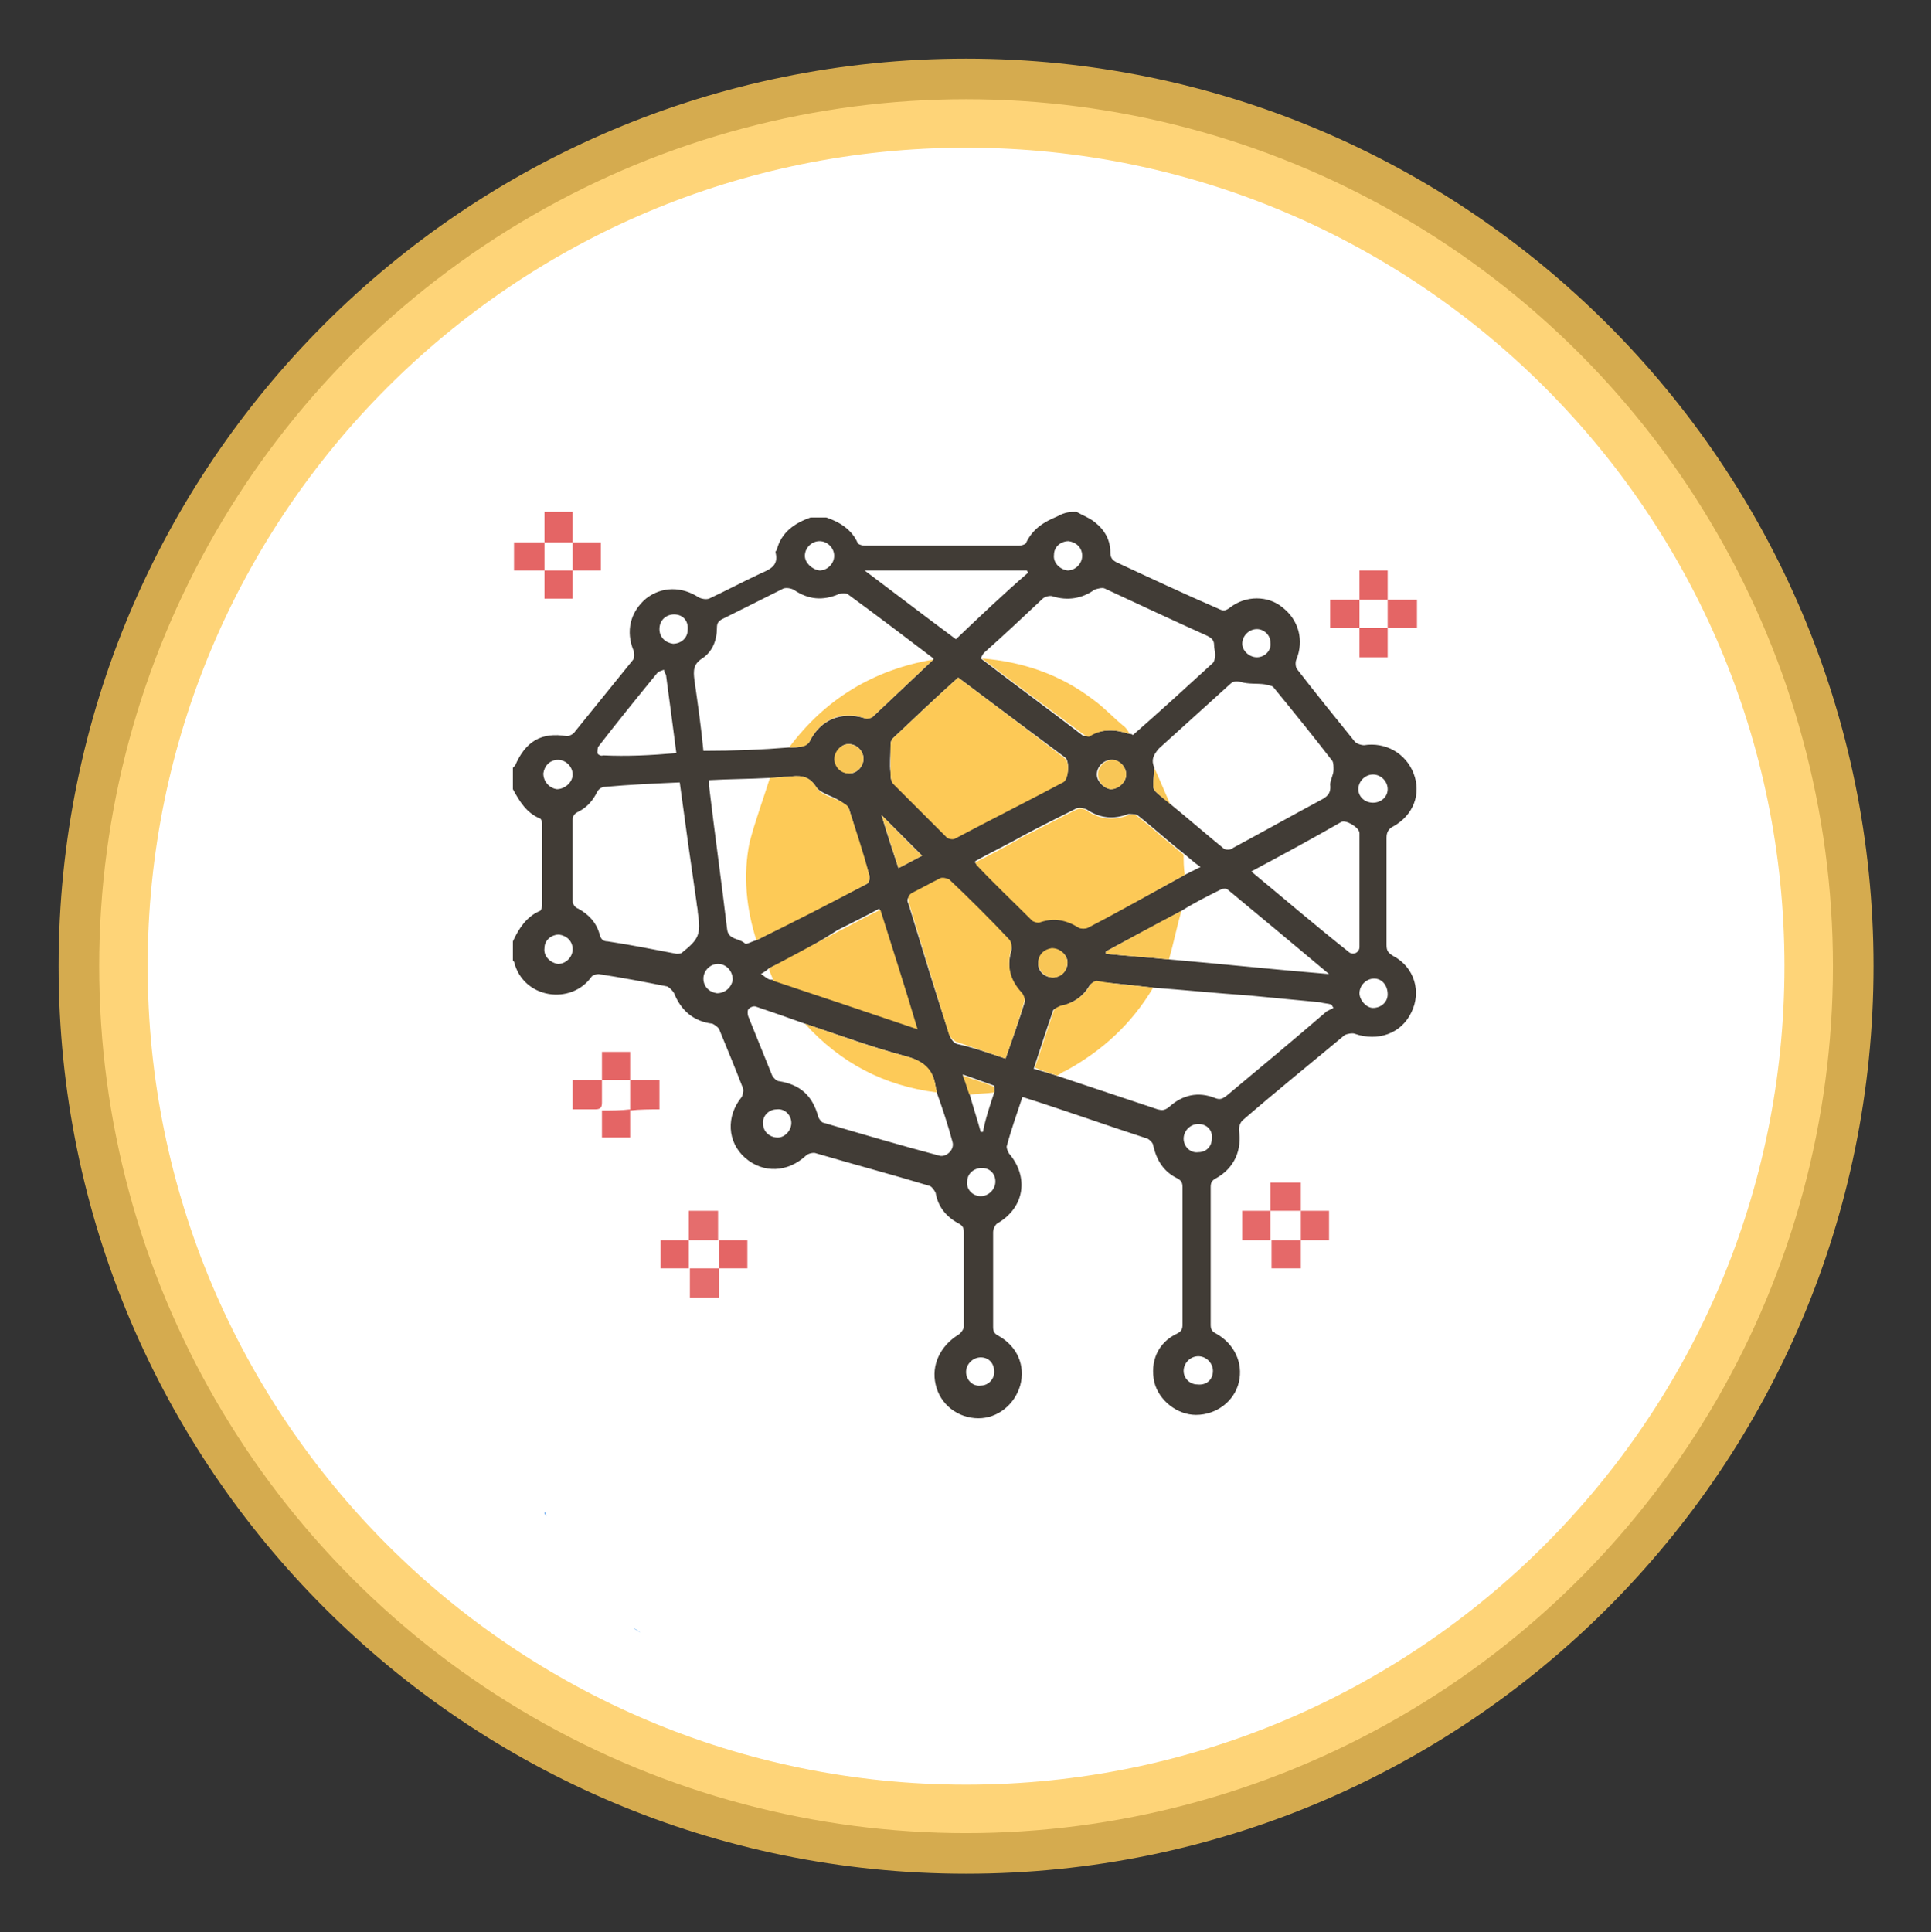 <?xml version="1.0" encoding="utf-8"?>
<!-- Generator: Adobe Illustrator 25.4.1, SVG Export Plug-In . SVG Version: 6.00 Build 0)  -->
<svg version="1.1" id="Layer_1" xmlns="http://www.w3.org/2000/svg" xmlns:xlink="http://www.w3.org/1999/xlink" x="0px" y="0px"
	 viewBox="0 0 171.3 171.4" style="enable-background:new 0 0 171.3 171.4;" xml:space="preserve">
<rect x="0" y="0" width="171.3" height="171.4" fill="#333333" stroke="none"/>
<style type="text/css">
	.st0{fill:#FFFFFF;}
	.st1{fill:none;stroke:#000000;stroke-width:1.072;stroke-miterlimit:10;}
	.st2{fill:none;stroke:#000000;stroke-width:1.078;stroke-miterlimit:10;}
	.st3{fill:none;stroke:#000000;stroke-width:1.082;stroke-miterlimit:10;}
	.st4{fill:none;stroke:#000000;stroke-width:1.07;stroke-miterlimit:10;}
	.st5{fill:none;stroke:#000000;stroke-width:1.061;stroke-miterlimit:10;}
	.st6{fill:none;stroke:#000000;stroke-width:1.078;stroke-miterlimit:10;}
	.st7{fill:none;stroke:#000000;stroke-width:1.064;stroke-miterlimit:10;}
	.st8{fill:none;stroke:#000000;stroke-width:1.071;stroke-miterlimit:10;}
	.st9{fill:none;stroke:#000000;stroke-width:0.896;stroke-miterlimit:10;}
	.st10{fill:#2284EB;}
	.st11{fill:#2682E8;}
	.st12{opacity:0.8;fill:#FFFF00;}
	.st13{fill:none;stroke:#000000;stroke-width:1.587;stroke-linecap:round;stroke-miterlimit:10;}
	.st14{fill:#040303;}
	.st15{opacity:0.8;fill:#103F84;}
	.st16{opacity:0.8;fill:#154EAA;}
	.st17{fill:#1955CD;}
	.st18{opacity:0.8;fill:#2A9B2F;}
	.st19{fill:#2A9B2F;}
	.st20{fill:#90DB5A;}
	.st21{opacity:0.8;fill:#FDC957;}
	.st22{fill:#413C36;}
	.st23{fill:#E46565;}
	.st24{fill:#E56D6D;}
	.st25{fill:#E56969;}
	.st26{fill:#FDC956;}
	.st27{fill:#FDC957;}
	.st28{fill:#FDCA57;}
	.st29{fill:#FCC856;}
	.st30{fill:#FCC957;}
	.st31{fill:#FCC958;}
	.st32{fill:#FDCA58;}
	.st33{fill:#FAC857;}
	.st34{fill:#F8C656;}
	.st35{opacity:0.8;fill:#71C0E7;}
	.st36{fill:#EFBF20;}
	.st37{fill:#71C0E7;}
	.st38{fill:#050503;}
	.st39{fill:#040506;}
	.st40{fill:#090C0E;}
	.st41{fill:#0D0C08;}
	.st42{fill:#07090B;}
	.st43{fill:#F8E3AB;}
	.st44{fill:#060503;}
	.st45{fill:#F7E3AD;}
	.st46{fill:#C3E3FE;}
	.st47{fill:#C1E3FD;}
	.st48{opacity:0.8;fill:#B7835A;}
	.st49{fill:#97C767;}
	.st50{fill:#88B858;}
	.st51{fill:#B7835A;}
	.st52{fill:#72B147;}
	.st53{clip-path:url(#SVGID_00000102518593390286811060000017838595840704157825_);fill:#946A49;}
	.st54{clip-path:url(#SVGID_00000163794344478933851570000013307527353278124937_);fill:#64A43A;}
	.st55{clip-path:url(#SVGID_00000039105525533351346640000015344185688289336992_);fill:#5A9A30;}
	.st56{fill:#5A5952;}
	.st57{fill:#765338;}
	.st58{fill:#496E2E;}
	.st59{fill:#5B422D;}
	.st60{fill:#3B6121;}
	.st61{fill:#4F3624;}
	.st62{fill:#362518;}
	.st63{fill:#57704C;}
	.st64{fill:#320000;}
	.st65{fill:#628D79;}
	.st66{fill:#688774;}
	.st67{fill:#6FA895;}
	.st68{fill:#608875;}
	.st69{fill:#557562;}
	.st70{fill:#6C8573;}
	.st71{fill:#826C6B;}
	.st72{fill:#655450;}
	.st73{fill:#6FA995;}
	.st74{fill:#667C68;}
	.st75{fill:#5D6E5C;}
	.st76{fill:#617261;}
	.st77{fill:#5C735F;}
	.st78{fill:#57705D;}
	.st79{fill:#5F7966;}
	.st80{fill:#5F7662;}
	.st81{fill:#5F7A66;}
	.st82{fill:#647364;}
	.st83{fill:#607B68;}
	.st84{fill:#677765;}
	.st85{fill:#657B67;}
	.st86{fill:#4C5F54;}
	.st87{fill:#657C65;}
	.st88{fill:#617E6C;}
	.st89{fill:#5F7460;}
	.st90{fill:#5F7560;}
	.st91{fill:#627E67;}
	.st92{fill:#647D68;}
	.st93{fill:#617C68;}
	.st94{fill:#5E7B68;}
	.st95{fill:#617E6B;}
	.st96{fill:#607564;}
	.st97{fill:#607F6B;}
	.st98{fill:#617862;}
	.st99{fill:#72706B;}
	.st100{fill:#617963;}
	.st101{fill:#667D66;}
	.st102{fill:#607A66;}
	.st103{fill:#637A64;}
	.st104{fill:#607963;}
	.st105{fill:#627B68;}
	.st106{fill:#627A64;}
	.st107{fill:#637E67;}
	.st108{fill:#697C69;}
	.st109{fill:#687A67;}
	.st110{fill:#65806A;}
	.st111{fill:#648069;}
	.st112{fill:#637F68;}
	.st113{fill:#6A7D6B;}
	.st114{fill:#647F68;}
	.st115{fill:#6A7C6A;}
	.st116{fill:#637D68;}
	.st117{fill:#657B69;}
	.st118{fill:#6B7D6B;}
	.st119{fill:#627D66;}
	.st120{fill:#677A68;}
	.st121{fill:#647A68;}
	.st122{fill:#667866;}
	.st123{fill:#697B69;}
	.st124{fill:#737C6F;}
	.st125{fill:#6A7C69;}
	.st126{fill:#657C6A;}
	.st127{fill:#5D7263;}
	.st128{fill:#747F75;}
	.st129{fill:#6C8370;}
	.st130{fill:#6B806E;}
	.st131{fill:#6E786E;}
	.st132{fill:#617762;}
	.st133{fill:#69816F;}
	.st134{fill:#6E8572;}
	.st135{fill:#6C7E6F;}
	.st136{fill:#6D8572;}
	.st137{fill:#717B71;}
	.st138{fill:#787F79;}
	.st139{fill:#6C8775;}
	.st140{fill:#6D8475;}
	.st141{fill:#70876E;}
	.st142{fill:#6F9784;}
	.st143{fill:#7F9986;}
	.st144{fill:#7B9086;}
	.st145{fill:#6C9280;}
	.st146{fill:#76867C;}
	.st147{fill:#7F847A;}
	.st148{fill:#75917F;}
	.st149{fill:#7D8980;}
	.st150{fill:#839489;}
	.st151{fill:#889B91;}
	.st152{fill:#76887E;}
	.st153{fill:#7B9481;}
	.st154{fill:#778C82;}
	.st155{fill:#7C9684;}
	.st156{fill:#7C8E84;}
	.st157{fill:#74927F;}
	.st158{fill:#829C8A;}
	.st159{fill:#7C9784;}
	.st160{fill:#808F79;}
	.st161{fill:#7C8F85;}
	.st162{fill:#718E7C;}
	.st163{fill:#74897F;}
	.st164{fill:#799886;}
	.st165{fill:#779280;}
	.st166{fill:#728F7B;}
	.st167{fill:#7C9A88;}
	.st168{fill:#7C8F78;}
	.st169{fill:#7E9C8A;}
	.st170{fill:#779482;}
	.st171{fill:#77897F;}
	.st172{fill:#819E8C;}
	.st173{fill:#7B9381;}
	.st174{fill:#799482;}
	.st175{fill:#718E7B;}
	.st176{fill:#709986;}
	.st177{fill:#7C8A81;}
	.st178{fill:#819784;}
	.st179{fill:#6D9482;}
	.st180{fill:#778B82;}
	.st181{fill:#7F8E84;}
	.st182{fill:#7C9C8A;}
	.st183{fill:#728E7A;}
	.st184{fill:#869E8C;}
	.st185{fill:#72887E;}
	.st186{fill:#738F7B;}
	.st187{fill:#748F7B;}
	.st188{fill:#788B82;}
	.st189{fill:#829086;}
	.st190{fill:#7E8077;}
	.st191{fill:#7A9886;}
	.st192{fill:#7B9886;}
	.st193{fill:#809A88;}
	.st194{fill:#758A80;}
	.st195{fill:#89ABA0;}
	.st196{fill:#839C8A;}
	.st197{fill:#778E7C;}
	.st198{fill:#849C8A;}
	.st199{fill:#788980;}
	.st200{fill:#758A81;}
	.st201{fill:#66826B;}
	.st202{fill:#7F8278;}
	.st203{fill:#7B8D77;}
	.st204{fill:#252326;}
	.st205{fill:#C6B7B4;}
	.st206{fill:#C8B9B6;}
	.st207{fill:#C3B4B1;}
	.st208{fill:#D6C7C4;}
	.st209{fill:#C7B8B5;}
	.st210{fill:#C9BAB6;}
	.st211{fill:#AEA29F;}
	.st212{fill:#B2A5A2;}
	.st213{fill:#CBBCB9;}
	.st214{fill:#47704C;}
	.st215{fill:#B1A4A1;}
	.st216{fill:#AFA29F;}
	.st217{fill:#BEB1AE;}
	.st218{fill:#C9BBB7;}
	.st219{fill:#B3A6A3;}
	.st220{fill:#C1B3B0;}
	.st221{fill:#B5A9A5;}
	.st222{fill:#DBCAC7;}
	.st223{fill:#B4A8A4;}
	.st224{fill:#DAC9C6;}
	.st225{fill:#ADA09D;}
	.st226{fill:#BFB1AE;}
	.st227{fill:#AEA19E;}
	.st228{fill:#BBAFAB;}
	.st229{fill:#D7C7C4;}
	.st230{fill:#D6C6C3;}
	.st231{fill:#B6A9A5;}
	.st232{fill:#DACAC7;}
	.st233{fill:#B2A6A2;}
	.st234{fill:#C5B7B4;}
	.st235{fill:#CDBEBB;}
	.st236{fill:#BBAEAA;}
	.st237{fill:#D5C5C2;}
	.st238{fill:#D9C8C5;}
	.st239{fill:#D8C8C5;}
	.st240{fill:#CABBB8;}
	.st241{fill:#B7AAA6;}
	.st242{fill:#BFB2AE;}
	.st243{fill:#D3C3C0;}
	.st244{fill:#B9ACA8;}
	.st245{fill:#CFC0BD;}
	.st246{fill:#B3A7A3;}
	.st247{fill:#BEB1AD;}
	.st248{fill:#BCAFAB;}
	.st249{fill:#C4B5B2;}
	.st250{fill:#DDCCC9;}
	.st251{fill:#B7AAA7;}
	.st252{fill:#ADA19E;}
	.st253{fill:#C9BAB7;}
	.st254{fill:#B8ABA7;}
	.st255{fill:#D1C2BF;}
	.st256{fill:#B0A3A0;}
	.st257{fill:#D2C3C0;}
	.st258{fill:#C0B2AF;}
	.st259{fill:#BBAEAB;}
	.st260{fill:#D2C2BF;}
	.st261{fill:#BDB1AD;}
	.st262{fill:#BAADA9;}
	.st263{fill:#C2B4B1;}
	.st264{fill:#D9C9C6;}
	.st265{fill:#BDB0AC;}
	.st266{fill:#C5B6B3;}
	.st267{fill:#6C6463;}
	.st268{fill:#DCCBC8;}
	.st269{fill:#B7ABA7;}
	.st270{fill:#D0C1BE;}
	.st271{fill:#786F6D;}
	.st272{fill:#DCCCC9;}
	.st273{fill:#7A706F;}
	.st274{fill:#7C7271;}
	.st275{fill:#6B6362;}
	.st276{fill:#766D6C;}
	.st277{fill:#7A716F;}
	.st278{fill:#DBC9C6;}
	.st279{fill:#121111;}
	.st280{fill:#79706E;}
	.st281{fill:#665E5D;}
	.st282{fill:#685F5E;}
	.st283{fill:#D5C6C3;}
	.st284{fill:#645C5C;}
	.st285{fill:#665E5E;}
	.st286{fill:#68605F;}
	.st287{fill:#6D6564;}
	.st288{fill:#716968;}
	.st289{fill:#756C6B;}
	.st290{fill:#E1D9D4;}
	.st291{fill:#796F6D;}
	.st292{fill:#E0D8D3;}
	.st293{fill:#7E7372;}
	.st294{fill:#E2DBD6;}
	.st295{fill:#807675;}
	.st296{fill:#E2DAD5;}
	.st297{fill:#6C6361;}
	.st298{fill:#726A69;}
	.st299{fill:#242225;}
	.st300{fill:#746B6A;}
	.st301{fill:#E1DAD5;}
	.st302{fill:#222123;}
	.st303{fill:#555052;}
	.st304{fill:#608874;}
	.st305{fill:#DFD7D2;}
	.st306{fill:#DED5D0;}
	.st307{fill:#565052;}
	.st308{fill:#736A69;}
	.st309{fill:#222124;}
	.st310{fill:#524D4E;}
	.st311{fill:#131111;}
	.st312{fill:#232124;}
	.st313{fill:#222022;}
	.st314{fill:#635859;}
	.st315{fill:#6A886C;}
	.st316{fill:#777E73;}
	.st317{fill:#290101;}
	.st318{fill:#7B8378;}
	.st319{fill:#6E8C71;}
	.st320{fill:#300101;}
	.st321{fill:#466F4B;}
	.st322{fill:#E3DCD7;}
	.st323{fill:#E3DBD6;}
	.st324{fill:#131212;}
	.st325{fill:#E0D7D2;}
	.st326{fill:#0E0C0C;}
	.st327{fill:#585153;}
	.st328{fill:#060404;}
	.st329{fill:#020101;}
	.st330{fill:#020202;}
	.st331{fill:#5B5355;}
	.st332{fill:#0E0D0D;}
	.st333{fill:#DFD5D0;}
	.st334{fill:#0F0C0C;}
	.st335{fill:#534D4E;}
	.st336{fill:#030202;}
	.st337{fill:#554F51;}
	.st338{fill:#070707;}
	.st339{fill:#DED3CF;}
	.st340{fill:#817675;}
	.st341{fill:#050404;}
	.st342{fill:#554D4F;}
	.st343{fill:#565152;}
	.st344{fill:#DFD6D1;}
	.st345{fill:#827876;}
	.st346{fill:#C3B5B2;}
	.st347{fill:#B6AAA6;}
	.st348{fill:#DBD1CC;}
	.st349{fill:#595153;}
	.st350{fill:#DBD0CB;}
	.st351{fill:#DCD2CE;}
	.st352{fill:#7F7573;}
	.st353{fill:#E0D9D4;}
	.st354{fill:#D5C6C2;}
	.st355{fill:#DDD5D1;}
	.st356{fill:#DFD8D4;}
	.st357{fill:#6F6564;}
	.st358{fill:#DAD0CB;}
	.st359{opacity:0.8;fill:#FD7E01;}
	.st360{fill:#020303;}
	.st361{fill:#1A56CD;}
	.st362{fill:#FD7E01;}
	.st363{fill:#E06E07;}
	.st364{fill:#4D88E8;}
	.st365{opacity:0.8;fill:#B665C2;}
	.st366{fill:#E685F9;}
	.st367{fill:#B665C2;}
	.st368{fill:#D376E1;}
	.st369{fill:#6BE7FA;}
	.st370{fill:#6BE8FA;}
	.st371{opacity:0.8;fill:#2AB2FD;}
	.st372{fill:#2AB2FD;}
	.st373{fill:#2BB2FD;}
	.st374{fill:#2CB3FD;}
	.st375{fill:#2EB4FD;}
	.st376{fill:#2EB5FD;}
	.st377{fill:#2FB5FD;}
	.st378{opacity:0.8;fill:#F24234;}
	.st379{fill:#030302;}
	.st380{fill:#CDD6DA;}
	.st381{fill:#02A7F2;}
	.st382{fill:#F24234;}
	.st383{fill:#FD5622;}
	.st384{fill:#FDDA00;}
	.st385{fill:#3E50B3;}
	.st386{fill:#60A817;}
	.st387{fill:#A3C200;}
	.st388{fill:#A3C300;}
	.st389{fill:#008900;}
	.st390{fill:#FDE93A;}
	.st391{fill:#FD9701;}
	.st392{fill:#00BAD2;}
	.st393{fill:#7D8C92;}
	.st394{fill:#5F7C89;}
	.st395{fill:#9C9C9C;}
	.st396{fill:#00818D;}
	.st397{fill:#F17A00;}
	.st398{fill:#F9D533;}
	.st399{fill:#539214;}
	.st400{fill:#007600;}
	.st401{fill:#8EAA00;}
	.st402{fill:#FABE08;}
	.st403{fill:#8CA700;}
	.st404{fill:#36464E;}
</style>
<circle class="st0" cx="85.7" cy="85.7" r="76.9"/>
<g>
	<path class="st10" d="M56.2,144.4c0.2,0.2,0.5,0.3,0.7,0.5C56.7,144.7,56.5,144.6,56.2,144.4z"/>
	<path class="st11" d="M48.3,134.1c0.1,0.1,0.1,0.3,0.2,0.4C48.4,134.4,48.3,134.3,48.3,134.1z"/>
</g>
<g>
	<path class="st21" d="M85.7,5.2c-44.5,0-80.5,36-80.5,80.5c0,44.5,36.1,80.5,80.5,80.5c44.5,0,80.5-36.1,80.5-80.5
		C166.2,41.2,130.1,5.2,85.7,5.2z M85.7,158.3c-40.1,0-72.6-32.5-72.6-72.6c0-40.1,32.5-72.6,72.6-72.6c40.1,0,72.6,32.5,72.6,72.6
		C158.3,125.8,125.8,158.3,85.7,158.3z"/>
	<g>
		<path class="st22" d="M95.5,45.4c0.5,0.3,1.1,0.5,1.6,0.9c0.9,0.7,1.4,1.6,1.4,2.7c0,0.5,0.2,0.7,0.6,0.9c3,1.4,6,2.8,9,4.1
			c0.4,0.2,0.6,0.2,1-0.1c1.4-1.1,3.4-1.1,4.7,0c1.4,1.1,1.9,2.9,1.2,4.6c-0.1,0.2-0.1,0.7,0.1,0.9c1.7,2.2,3.4,4.3,5.1,6.4
			c0.2,0.2,0.6,0.3,0.8,0.3c1.9-0.3,3.7,0.7,4.4,2.5c0.7,1.8,0,3.7-1.8,4.7c-0.4,0.2-0.6,0.5-0.6,1c0,3.2,0,6.3,0,9.5
			c0,0.5,0.1,0.7,0.6,1c1.9,1,2.5,3.2,1.6,5c-0.9,1.9-3,2.6-5,1.9c-0.2-0.1-0.7,0-0.9,0.1c-3,2.5-6.1,5-9.1,7.6
			c-0.2,0.2-0.3,0.6-0.3,0.8c0.3,1.8-0.4,3.4-2,4.3c-0.4,0.2-0.5,0.4-0.5,0.8c0,4.1,0,8.1,0,12.2c0,0.4,0.1,0.6,0.5,0.8
			c1.6,0.9,2.4,2.6,2,4.3c-0.4,1.7-2,2.9-3.8,2.9c-1.7,0-3.3-1.3-3.7-2.9c-0.4-1.8,0.3-3.5,2-4.3c0.4-0.2,0.5-0.4,0.5-0.8
			c0-4.1,0-8.1,0-12.2c0-0.4-0.1-0.6-0.5-0.8c-1.2-0.6-1.8-1.6-2.1-2.9c0-0.2-0.3-0.5-0.5-0.6c-3.7-1.2-7.3-2.5-11.1-3.7
			c-0.5,1.5-1,2.9-1.4,4.4c0,0.2,0.1,0.4,0.2,0.6c1.8,2.1,1.4,4.8-1,6.2c-0.2,0.1-0.4,0.5-0.4,0.8c0,2.8,0,5.6,0,8.4
			c0,0.4,0.1,0.6,0.5,0.8c1.6,0.9,2.4,2.6,1.9,4.4c-0.5,1.7-2,2.9-3.7,2.9c-1.8,0-3.4-1.2-3.8-3c-0.4-1.7,0.4-3.4,2-4.4
			c0.2-0.1,0.5-0.5,0.5-0.7c0-2.8,0-5.6,0-8.4c0-0.4-0.1-0.6-0.5-0.8c-1.1-0.6-1.8-1.5-2-2.7c-0.1-0.2-0.3-0.5-0.5-0.6
			c-3.3-1-6.7-1.9-10.1-2.9c-0.2-0.1-0.7,0-0.9,0.2c-1.6,1.5-3.8,1.6-5.4,0.2c-1.6-1.4-1.7-3.7-0.3-5.4c0.1-0.2,0.2-0.6,0.1-0.8
			c-0.7-1.8-1.4-3.5-2.1-5.2c-0.1-0.2-0.4-0.4-0.6-0.5c-1.7-0.2-2.8-1.2-3.4-2.7c-0.1-0.2-0.4-0.5-0.6-0.6c-2-0.4-4.1-0.8-6.1-1.1
			c-0.2,0-0.5,0.1-0.6,0.2c-1.8,2.6-6.1,2-6.9-1.3c0,0-0.1-0.1-0.1-0.1c0-0.6,0-1.1,0-1.7c0.5-1.1,1.2-2.2,2.4-2.7
			c0.1,0,0.2-0.4,0.2-0.5c0-2.4,0-4.8,0-7.2c0-0.2-0.1-0.5-0.2-0.5c-1.2-0.5-1.8-1.5-2.4-2.6c0-0.6,0-1.3,0-1.9
			c0.1-0.1,0.1-0.1,0.2-0.2c0.9-2.1,2.3-3,4.6-2.6c0.2,0,0.6-0.2,0.7-0.4c1.7-2.1,3.4-4.2,5.1-6.3c0.2-0.2,0.2-0.6,0.1-0.9
			c-0.7-1.7-0.3-3.4,1.1-4.6c1.4-1.1,3.2-1.1,4.7-0.1c0.2,0.1,0.6,0.2,0.9,0.1c1.5-0.7,3-1.5,4.5-2.2c0.9-0.4,1.7-0.7,1.4-1.9
			c0-0.1,0-0.1,0.1-0.2c0.4-1.6,1.6-2.4,3-2.9c0.5,0,0.9,0,1.4,0c1.2,0.4,2.3,1.1,2.8,2.3c0.1,0.1,0.4,0.2,0.6,0.2
			c4.6,0,9.1,0,13.7,0c0.2,0,0.5-0.1,0.6-0.2c0.6-1.3,1.6-1.9,2.8-2.4C94.5,45.4,95,45.4,95.5,45.4z M88.2,96.9c0-0.2,0-0.6,0-0.6
			c-0.8-0.3-1.7-0.6-2.8-1c0.3,0.7,0.4,1.2,0.6,1.7c0.3,1.1,0.7,2.3,1,3.4c0.1,0,0.1,0,0.2,0C87.4,99.3,87.8,98.1,88.2,96.9z
			 M100.2,65.1c0.1,0,0.2,0,0.3,0.1c2.4-2.1,4.7-4.2,7.1-6.4c0.1-0.1,0.2-0.4,0.2-0.7c0-0.3-0.1-0.6-0.1-0.9c0-0.4-0.2-0.6-0.6-0.8
			c-3.1-1.4-6.1-2.8-9.1-4.2c-0.2-0.1-0.6,0-0.9,0.1c-1.1,0.8-2.4,1-3.7,0.6c-0.2-0.1-0.7,0-0.9,0.2c-1.7,1.6-3.4,3.2-5.2,4.8
			c-0.1,0.1-0.2,0.3-0.3,0.5c3,2.3,6,4.5,9,6.8c0.1,0.1,0.4,0.1,0.5,0.1C97.8,64.6,99,64.7,100.2,65.1L100.2,65.1z M104.8,80.8
			c-2.2,1.2-4.5,2.4-6.7,3.6c0,0.1,0,0.1,0,0.2c1.9,0.2,3.7,0.3,5.6,0.5c4.7,0.4,9.3,0.9,14.2,1.3c-3.1-2.6-6.1-5.1-9-7.5
			c-0.1-0.1-0.4-0.1-0.6,0C107.1,79.5,105.9,80.1,104.8,80.8z M68.2,85.9c-0.2,0.2-0.4,0.3-0.7,0.5c0.2,0.1,0.4,0.3,0.6,0.4
			c0.1,0.1,0.3,0.1,0.4,0.1c4.2,1.4,8.4,2.8,12.8,4.3c-1.1-3.6-2.2-7.1-3.3-10.6c-1.3,0.7-2.5,1.3-3.7,1.9
			C72.3,83.8,70.3,84.9,68.2,85.9z M83.1,96.9c0-0.2-0.1-0.4-0.1-0.5c-0.2-1.5-1.1-2.3-2.6-2.7c-3-0.8-6-1.9-9-2.9
			c-1.4-0.5-2.8-1-4.3-1.5c-0.2-0.1-0.5,0-0.7,0.2c-0.1,0.1-0.1,0.5,0,0.7c0.7,1.7,1.4,3.5,2.1,5.2c0.1,0.2,0.4,0.5,0.6,0.5
			c1.9,0.3,3,1.3,3.5,3.2c0.1,0.2,0.3,0.5,0.5,0.5c3.4,1,6.8,2,10.2,2.9c0.6,0.2,1.4-0.5,1.2-1.2C84.1,99.8,83.6,98.3,83.1,96.9z
			 M68.3,69c-1.8,0.1-3.6,0.1-5.4,0.2c0,0.3,0,0.4,0,0.5c0.5,4.2,1.1,8.5,1.6,12.7c0.1,1,1.1,0.8,1.6,1.3c0.1,0.1,0.6-0.2,1-0.3
			c3.3-1.7,6.5-3.3,9.8-5c0.2-0.1,0.3-0.5,0.2-0.8c-0.6-2-1.2-3.9-1.8-5.9c-0.1-0.2-0.4-0.4-0.7-0.6c-0.7-0.5-1.8-0.7-2.2-1.3
			c-0.7-1.1-1.6-1-2.5-0.9C69.4,68.9,68.9,69,68.3,69z M105.1,77.6c0.4-0.2,0.8-0.4,1.4-0.7c-0.6-0.4-1-0.8-1.5-1.2
			c-1.4-1.1-2.7-2.3-4.1-3.4c-0.2-0.1-0.6-0.1-0.8-0.1c-1.3,0.5-2.5,0.4-3.7-0.4c-0.2-0.1-0.6-0.2-0.9-0.1c-1.6,0.8-3.2,1.6-4.7,2.4
			c-1.4,0.8-2.9,1.5-4.3,2.3c0,0.1,0,0.2,0.1,0.2c1.7,1.7,3.3,3.4,5,5c0.1,0.1,0.5,0.2,0.7,0.1c1.2-0.4,2.3-0.2,3.4,0.5
			c0.2,0.1,0.6,0.2,0.8,0C99.3,80.8,102.2,79.2,105.1,77.6z M93.7,95.4c3,1,6,2,9,3c0.4,0.1,0.6,0.1,1-0.2c1.2-1.1,2.6-1.4,4.1-0.8
			c0.5,0.2,0.7,0,1-0.2c3-2.5,6-5,8.9-7.5c0.2-0.1,0.4-0.2,0.6-0.3c-0.1-0.1-0.1-0.2-0.2-0.3c-0.3-0.1-0.7-0.1-1-0.2
			c-2.1-0.2-4.2-0.4-6.3-0.6c-2.9-0.2-5.8-0.5-8.6-0.7c-1.7-0.2-3.4-0.4-5-0.5c-0.2,0-0.5,0.2-0.6,0.4c-0.6,1-1.5,1.5-2.6,1.8
			c-0.2,0.1-0.6,0.2-0.6,0.4c-0.6,1.7-1.1,3.3-1.7,5.1C92.4,95,93.1,95.2,93.7,95.4z M102.4,68.1c0,0.5-0.1,1.1-0.1,1.6
			c0,0.2,0.1,0.4,0.2,0.5c0.4,0.4,0.9,0.7,1.3,1.1c1.6,1.3,3.2,2.7,4.8,4c0.2,0.1,0.6,0.1,0.8-0.1c2.6-1.4,5.1-2.8,7.7-4.2
			c0.6-0.3,1-0.6,0.9-1.4c0-0.4,0.3-0.9,0.3-1.3c0-0.3,0-0.6-0.1-0.8c-1.7-2.2-3.4-4.3-5.2-6.5c-0.1-0.2-0.5-0.2-0.8-0.3
			c-0.7-0.1-1.4,0-2.1-0.2c-0.4-0.1-0.7-0.1-1,0.2c-2.1,1.9-4.2,3.8-6.3,5.7C102.3,67,102.1,67.4,102.4,68.1z M70,66.3
			c0.4,0,0.8,0,1.2-0.1c0.2-0.1,0.5-0.2,0.6-0.4c1-2,2.8-2.7,4.9-2.1c0.2,0.1,0.5,0,0.7-0.1c1.8-1.7,3.6-3.4,5.4-5.1
			c0,0,0-0.1,0-0.1c-2.5-1.9-5-3.8-7.6-5.7c-0.2-0.1-0.5-0.1-0.8,0c-1.4,0.6-2.7,0.5-4-0.4c-0.2-0.1-0.6-0.2-0.9-0.1
			c-1.8,0.9-3.6,1.8-5.4,2.7c-0.4,0.2-0.5,0.4-0.5,0.8c0,1.1-0.4,2.1-1.3,2.7c-0.8,0.5-0.8,1.1-0.7,1.9c0.3,2.1,0.6,4.2,0.8,6.3
			C65.1,66.6,67.6,66.5,70,66.3z M60.3,69.4c-2.3,0.1-4.5,0.2-6.7,0.4c-0.2,0-0.5,0.2-0.6,0.4c-0.4,0.8-0.9,1.4-1.7,1.8
			c-0.4,0.2-0.5,0.4-0.5,0.8c0,2.4,0,4.7,0,7.1c0,0.3,0.2,0.6,0.5,0.7c0.9,0.5,1.6,1.2,1.9,2.3c0.1,0.4,0.3,0.6,0.7,0.6
			c2,0.3,4,0.7,6.1,1.1c0.2,0,0.4,0,0.5-0.1c1.5-1.2,1.7-1.6,1.4-3.6c0-0.3-0.1-0.6-0.1-0.8C61.3,76.7,60.8,73.1,60.3,69.4z
			 M85,60.1c-2,1.8-3.9,3.6-5.8,5.4c-0.2,0.2-0.2,0.5-0.2,0.8c0,0.7-0.1,1.5,0,2.2c0,0.3,0,0.7,0.2,0.9c1.6,1.6,3.2,3.2,4.8,4.8
			c0.1,0.1,0.5,0.2,0.7,0.1c3.2-1.6,6.4-3.3,9.6-5c0.5-0.2,0.6-1.8,0.2-2.1C91.4,64.9,88.2,62.5,85,60.1z M89.2,93.9
			c0.6-1.7,1.2-3.4,1.7-5c0.1-0.2-0.1-0.5-0.3-0.7c-1-1.1-1.3-2.4-0.9-3.8c0.1-0.3,0-0.7-0.2-0.9c-1.7-1.8-3.5-3.6-5.3-5.3
			c-0.2-0.2-0.6-0.2-0.8-0.1c-0.9,0.4-1.7,0.9-2.5,1.3c-0.4,0.2-0.5,0.4-0.3,0.8c1.2,3.9,2.4,7.9,3.7,11.8c0.1,0.2,0.3,0.5,0.6,0.6
			C86.3,92.9,87.7,93.4,89.2,93.9z M111,77.3c2.9,2.4,5.7,4.8,8.6,7.1c0.4,0.4,1,0.1,1-0.4c0-3.4,0-6.7,0-10.1c0-0.5-1.2-1.2-1.6-1
			C116.4,74.4,113.8,75.8,111,77.3z M76.7,50.6c2.8,2.1,5.4,4.1,8.1,6.1c2.1-2,4.2-4,6.4-5.9c0-0.1-0.1-0.1-0.1-0.2
			C86.3,50.6,81.6,50.6,76.7,50.6z M60,66.8c-0.3-2.3-0.6-4.6-0.9-6.8c0-0.2-0.2-0.4-0.2-0.6c-0.2,0.1-0.4,0.1-0.6,0.3
			c-1.8,2.2-3.5,4.3-5.2,6.5c-0.1,0.1-0.1,0.4-0.1,0.6c0,0.1,0.3,0.3,0.5,0.2C55.6,67.1,57.7,67,60,66.8z M78.2,72.3
			c0.5,1.7,1,3.2,1.5,4.7c0.8-0.4,1.5-0.8,2.1-1.1C80.6,74.7,79.5,73.6,78.2,72.3z M63.7,85.5c-0.7,0-1.3,0.6-1.3,1.3
			c0,0.7,0.5,1.2,1.2,1.3c0.7,0,1.3-0.5,1.4-1.2C65,86.1,64.4,85.5,63.7,85.5z M70.2,99.6c0-0.7-0.6-1.3-1.3-1.2
			c-0.7,0-1.3,0.6-1.2,1.3c0,0.7,0.6,1.2,1.3,1.2C69.6,100.9,70.2,100.3,70.2,99.6z M50.8,68.7c0-0.7-0.6-1.3-1.3-1.3
			c-0.7,0-1.2,0.5-1.3,1.2c0,0.7,0.5,1.3,1.2,1.4C50.1,70,50.8,69.4,50.8,68.7z M99.9,68.7c0-0.7-0.6-1.3-1.3-1.3
			c-0.7,0-1.3,0.6-1.3,1.3c0,0.6,0.6,1.2,1.2,1.3C99.2,70,99.9,69.4,99.9,68.7z M94.7,50.6c0.7,0,1.3-0.6,1.3-1.3
			c0-0.7-0.5-1.2-1.2-1.3c-0.7,0-1.3,0.5-1.3,1.2C93.4,49.9,94,50.5,94.7,50.6z M123.1,70c0-0.7-0.6-1.3-1.3-1.3
			c-0.7,0-1.3,0.6-1.3,1.3c0,0.7,0.6,1.2,1.3,1.2C122.5,71.2,123.1,70.7,123.1,70z M49.5,85.5c0.7,0,1.3-0.6,1.3-1.3
			c0-0.7-0.5-1.2-1.2-1.3c-0.7,0-1.3,0.5-1.3,1.2C48.2,84.8,48.8,85.4,49.5,85.5z M93.4,86.7c0.7,0,1.3-0.6,1.3-1.3
			c0-0.7-0.6-1.2-1.4-1.2c-0.7,0-1.2,0.6-1.2,1.3C92.1,86.2,92.7,86.7,93.4,86.7z M106.3,99.7c-0.7,0-1.3,0.6-1.3,1.3
			c0,0.7,0.6,1.3,1.3,1.2c0.7,0,1.2-0.5,1.2-1.2C107.6,100.3,107.1,99.7,106.3,99.7z M111.5,58.3c0.7,0,1.3-0.6,1.2-1.3
			c0-0.7-0.6-1.2-1.2-1.2c-0.7,0-1.3,0.6-1.3,1.3C110.2,57.7,110.8,58.3,111.5,58.3z M59.8,54.5c-0.7,0-1.3,0.5-1.3,1.3
			c0,0.7,0.5,1.2,1.2,1.3c0.7,0,1.3-0.5,1.3-1.2C61.1,55.1,60.6,54.5,59.8,54.5z M72.7,48c-0.7,0-1.3,0.6-1.3,1.3
			c0,0.6,0.6,1.2,1.3,1.3c0.7,0,1.3-0.6,1.3-1.3C74,48.6,73.4,48,72.7,48z M87,120.4c-0.7,0-1.3,0.6-1.3,1.3c0,0.7,0.6,1.3,1.3,1.2
			c0.7,0,1.2-0.6,1.2-1.2C88.2,120.9,87.7,120.4,87,120.4z M107.6,121.6c0-0.7-0.6-1.3-1.3-1.3c-0.7,0-1.3,0.6-1.3,1.3
			c0,0.7,0.6,1.2,1.2,1.2C107,122.9,107.6,122.4,107.6,121.6z M87,106.1c0.7,0,1.3-0.6,1.3-1.3c0-0.7-0.5-1.2-1.2-1.2
			c-0.7,0-1.3,0.5-1.3,1.2C85.7,105.5,86.3,106.1,87,106.1z M76.6,67.3c0-0.7-0.6-1.3-1.3-1.3c-0.7,0-1.2,0.6-1.2,1.4
			c0,0.7,0.6,1.2,1.3,1.2C76,68.6,76.6,68,76.6,67.3z M121.9,86.8c-0.7,0-1.3,0.6-1.3,1.3c0,0.6,0.6,1.3,1.2,1.3
			c0.7,0,1.3-0.5,1.3-1.2C123.1,87.4,122.6,86.8,121.9,86.8z"/>
		<path class="st23" d="M48.3,48.1c0-0.9,0-1.8,0-2.7c0.8,0,1.7,0,2.5,0c0,0.9,0,1.8,0,2.7c0,0,0,0,0,0
			C49.9,48.1,49.1,48.1,48.3,48.1L48.3,48.1z"/>
		<path class="st23" d="M45.6,48.1c0.9,0,1.8,0,2.7,0c0,0,0,0,0,0c0,0.8,0,1.7,0,2.5l0,0c-0.9,0-1.8,0-2.7,0
			C45.6,49.7,45.6,48.9,45.6,48.1z"/>
		<path class="st24" d="M61.1,110c0-0.8,0-1.7,0-2.6c0.9,0,1.7,0,2.6,0c0,0.9,0,1.7,0,2.6l0,0C62.9,110,62,110,61.1,110L61.1,110z"
			/>
		<path class="st24" d="M63.8,112.5c0,0.9,0,1.7,0,2.6c-0.9,0-1.7,0-2.6,0c0-0.9,0-1.7,0-2.6c0,0,0,0,0,0
			C62,112.5,62.9,112.5,63.8,112.5L63.8,112.5z"/>
		<path class="st25" d="M115.4,110c0,0.8,0,1.7,0,2.5c-0.9,0-1.7,0-2.6,0c0-0.9,0-1.7,0-2.5l0,0C113.6,110,114.5,110,115.4,110
			L115.4,110z"/>
		<path class="st23" d="M53.4,95.8c0,0.7,0,1.3,0,2c0,0.4-0.1,0.6-0.6,0.6c-0.6,0-1.3,0-2,0c0-0.9,0-1.7,0-2.6
			C51.7,95.8,52.6,95.8,53.4,95.8L53.4,95.8z"/>
		<path class="st25" d="M115.4,107.4c0.8,0,1.6,0,2.5,0c0,0.9,0,1.7,0,2.6c-0.9,0-1.7,0-2.5,0c0,0,0,0,0,0
			C115.4,109.1,115.4,108.2,115.4,107.4L115.4,107.4z"/>
		<path class="st23" d="M55.9,98.5c0-0.9,0-1.8,0-2.7c0,0,0,0,0,0c0.8,0,1.7,0,2.6,0c0,0.9,0,1.7,0,2.6
			C57.6,98.4,56.8,98.4,55.9,98.5L55.9,98.5z"/>
		<path class="st23" d="M123.1,53.2c0.9,0,1.7,0,2.6,0c0,0.8,0,1.6,0,2.5c-0.9,0-1.7,0-2.6,0l0,0C123.1,54.9,123.1,54.1,123.1,53.2
			L123.1,53.2z"/>
		<path class="st23" d="M120.6,53.2c0-0.9,0-1.7,0-2.6c0.8,0,1.6,0,2.5,0c0,0.9,0,1.7,0,2.6c0,0,0,0,0,0
			C122.2,53.2,121.4,53.2,120.6,53.2L120.6,53.2z"/>
		<path class="st23" d="M120.6,55.7c-0.8,0-1.7,0-2.6,0c0-0.9,0-1.7,0-2.5c0.9,0,1.7,0,2.6,0c0,0,0,0,0,0
			C120.6,54.1,120.6,54.9,120.6,55.7L120.6,55.7z"/>
		<path class="st25" d="M112.7,110c-0.8,0-1.6,0-2.5,0c0-0.9,0-1.7,0-2.6c0.8,0,1.6,0,2.5,0l0,0C112.7,108.2,112.7,109.1,112.7,110
			L112.7,110z"/>
		<path class="st25" d="M112.7,107.4c0-0.8,0-1.6,0-2.5c0.9,0,1.7,0,2.7,0c0,0.8,0,1.6,0,2.5c0,0,0,0,0,0
			C114.5,107.4,113.6,107.4,112.7,107.4L112.7,107.4z"/>
		<path class="st23" d="M123.1,55.7c0,0.8,0,1.7,0,2.6c-0.8,0-1.6,0-2.5,0c0-0.9,0-1.7,0-2.6c0,0,0,0,0,0
			C121.4,55.7,122.2,55.7,123.1,55.7L123.1,55.7z"/>
		<path class="st23" d="M53.4,95.8c0-0.8,0-1.6,0-2.5c0.8,0,1.6,0,2.5,0c0,0.8,0,1.7,0,2.5c0,0,0,0,0,0
			C55.1,95.8,54.3,95.8,53.4,95.8C53.4,95.8,53.4,95.8,53.4,95.8z"/>
		<path class="st23" d="M55.9,98.4c0,0.8,0,1.6,0,2.5c-0.8,0-1.7,0-2.5,0c0-0.8,0-1.6,0-2.4C54.3,98.5,55.1,98.5,55.9,98.4
			C55.9,98.5,55.9,98.4,55.9,98.4z"/>
		<path class="st23" d="M61.1,112.5c-0.8,0-1.6,0-2.5,0c0-0.8,0-1.6,0-2.5c0.8,0,1.7,0,2.5,0c0,0,0,0,0,0
			C61.1,110.9,61.1,111.7,61.1,112.5L61.1,112.5z"/>
		<path class="st23" d="M63.8,110c0.8,0,1.6,0,2.5,0c0,0.8,0,1.6,0,2.5c-0.8,0-1.6,0-2.5,0c0,0,0,0,0,0
			C63.8,111.7,63.8,110.9,63.8,110L63.8,110z"/>
		<path class="st26" d="M85,60.1c3.2,2.4,6.4,4.8,9.5,7.2c0.4,0.3,0.3,1.9-0.2,2.1c-3.2,1.7-6.4,3.3-9.6,5c-0.2,0.1-0.6,0-0.7-0.1
			c-1.6-1.6-3.2-3.2-4.8-4.8C79,69.2,79,68.8,79,68.5c0-0.7,0-1.5,0-2.2c0-0.3,0-0.6,0.2-0.8C81.1,63.7,83,61.9,85,60.1z"/>
		<path class="st27" d="M105.1,77.6c-2.9,1.6-5.7,3.2-8.6,4.7c-0.2,0.1-0.6,0.1-0.8,0c-1.1-0.7-2.2-0.9-3.4-0.5
			c-0.2,0.1-0.5,0-0.7-0.1c-1.7-1.7-3.4-3.3-5-5c0,0,0-0.1-0.1-0.2c1.4-0.7,2.9-1.5,4.3-2.3c1.6-0.8,3.1-1.6,4.7-2.4
			c0.2-0.1,0.7-0.1,0.9,0.1c1.2,0.8,2.4,0.9,3.7,0.4c0.2-0.1,0.6-0.1,0.8,0.1c1.4,1.1,2.7,2.3,4.1,3.4C105,76.3,105,77,105.1,77.6z"
			/>
		<path class="st28" d="M68.3,69c0.5,0,1.1-0.1,1.6-0.1c1-0.1,1.8-0.2,2.5,0.9c0.4,0.7,1.4,0.9,2.2,1.3c0.3,0.2,0.6,0.3,0.7,0.6
			c0.6,1.9,1.3,3.9,1.8,5.9c0.1,0.2,0,0.7-0.2,0.8c-3.2,1.7-6.5,3.4-9.8,5c-0.9-2.8-1.2-5.8-0.6-8.7C67,72.8,67.7,70.9,68.3,69z"/>
		<path class="st26" d="M89.2,93.9c-1.5-0.5-2.9-1-4.4-1.5c-0.2-0.1-0.5-0.4-0.6-0.6C83,87.9,81.8,84,80.6,80
			c-0.1-0.4,0-0.6,0.3-0.8c0.8-0.4,1.7-0.9,2.5-1.3c0.2-0.1,0.6,0,0.8,0.1c1.8,1.7,3.6,3.5,5.3,5.3c0.2,0.2,0.3,0.6,0.2,0.9
			c-0.4,1.5-0.1,2.7,0.9,3.8c0.2,0.2,0.3,0.5,0.3,0.7C90.4,90.5,89.8,92.2,89.2,93.9z"/>
		<path class="st29" d="M68.2,85.9c2.1-1.1,4.1-2.2,6.2-3.3c1.2-0.6,2.4-1.3,3.7-1.9c1.1,3.5,2.2,6.9,3.3,10.6
			c-4.4-1.5-8.6-2.9-12.8-4.3C68.5,86.6,68.3,86.3,68.2,85.9z"/>
		<path class="st30" d="M102.3,87.6c-1.9,3.2-4.5,5.6-7.8,7.4c-0.3,0.1-0.5,0.3-0.7,0.4c-0.7-0.2-1.3-0.4-2-0.7
			c0.6-1.7,1.1-3.4,1.7-5.1c0.1-0.2,0.4-0.3,0.6-0.4c1.1-0.2,2-0.8,2.6-1.8c0.1-0.2,0.4-0.4,0.6-0.4
			C98.9,87.3,100.6,87.4,102.3,87.6z"/>
		<path class="st31" d="M87.1,58.4c3.6,0.3,6.9,1.4,9.8,3.6c1,0.7,1.9,1.7,2.9,2.5c0.2,0.2,0.3,0.4,0.4,0.6
			c-1.2-0.4-2.4-0.5-3.5,0.2c-0.1,0.1-0.4,0-0.5-0.1C93.1,62.9,90.1,60.7,87.1,58.4z"/>
		<path class="st31" d="M70,66.3c3.2-4.3,7.5-6.9,12.8-7.8c-1.8,1.7-3.6,3.4-5.4,5.1c-0.1,0.1-0.5,0.2-0.7,0.1
			c-2.1-0.7-3.9,0.1-4.9,2.1c-0.1,0.2-0.4,0.4-0.6,0.4C70.8,66.3,70.4,66.3,70,66.3z"/>
		<path class="st32" d="M83.1,96.9c-4.7-0.6-8.5-2.6-11.7-6.1c3,1,5.9,2.1,9,2.9c1.5,0.4,2.4,1.1,2.6,2.7
			C83,96.5,83.1,96.7,83.1,96.9z"/>
		<path class="st33" d="M104.8,80.8c-0.4,1.4-0.7,2.9-1.1,4.3c-1.9-0.2-3.7-0.3-5.6-0.5c0-0.1,0-0.1,0-0.2
			C100.3,83.2,102.5,82,104.8,80.8z"/>
		<path class="st33" d="M78.2,72.3c1.3,1.3,2.4,2.5,3.6,3.6c-0.6,0.3-1.3,0.7-2.1,1.1C79.2,75.4,78.7,73.9,78.2,72.3z"/>
		<path class="st34" d="M99.9,68.7c0,0.7-0.7,1.3-1.3,1.3c-0.6,0-1.2-0.6-1.2-1.3c0-0.7,0.6-1.3,1.3-1.3
			C99.3,67.4,99.9,68,99.9,68.7z"/>
		<path class="st34" d="M93.4,86.7c-0.7,0-1.3-0.6-1.3-1.3c0-0.7,0.5-1.2,1.2-1.3c0.7,0,1.3,0.5,1.4,1.2
			C94.7,86.1,94.2,86.7,93.4,86.7z"/>
		<path class="st34" d="M76.6,67.3c0,0.7-0.6,1.3-1.3,1.3c-0.7,0-1.2-0.5-1.3-1.2c0-0.7,0.5-1.3,1.2-1.4C76,66,76.6,66.6,76.6,67.3z
			"/>
		<path class="st34" d="M88.2,96.9c-0.7,0.1-1.5,0.1-2.2,0.2c-0.2-0.5-0.3-1-0.6-1.7c1.1,0.4,1.9,0.6,2.8,1
			C88.2,96.3,88.2,96.7,88.2,96.9z"/>
		<path class="st34" d="M102.4,68.1c0.5,1.1,0.9,2.1,1.4,3.2c-0.4-0.3-0.9-0.7-1.3-1.1c-0.1-0.1-0.2-0.3-0.2-0.5
			C102.3,69.2,102.4,68.6,102.4,68.1z"/>
		<path class="st31" d="M100.2,65.1c0.1,0,0.2,0,0.3,0.1C100.4,65.1,100.3,65.1,100.2,65.1z"/>
		<path class="st23" d="M50.8,50.6c0,0.8,0,1.6,0,2.5c-0.8,0-1.6,0-2.5,0c0-0.8,0-1.7,0-2.5c0,0,0,0,0,0
			C49.1,50.6,49.9,50.6,50.8,50.6L50.8,50.6z"/>
		<path class="st23" d="M50.8,48.1c0.8,0,1.6,0,2.5,0c0,0.8,0,1.6,0,2.5c-0.8,0-1.7,0-2.5,0c0,0,0,0,0,0
			C50.8,49.7,50.8,48.9,50.8,48.1L50.8,48.1z"/>
	</g>
</g>
</svg>
